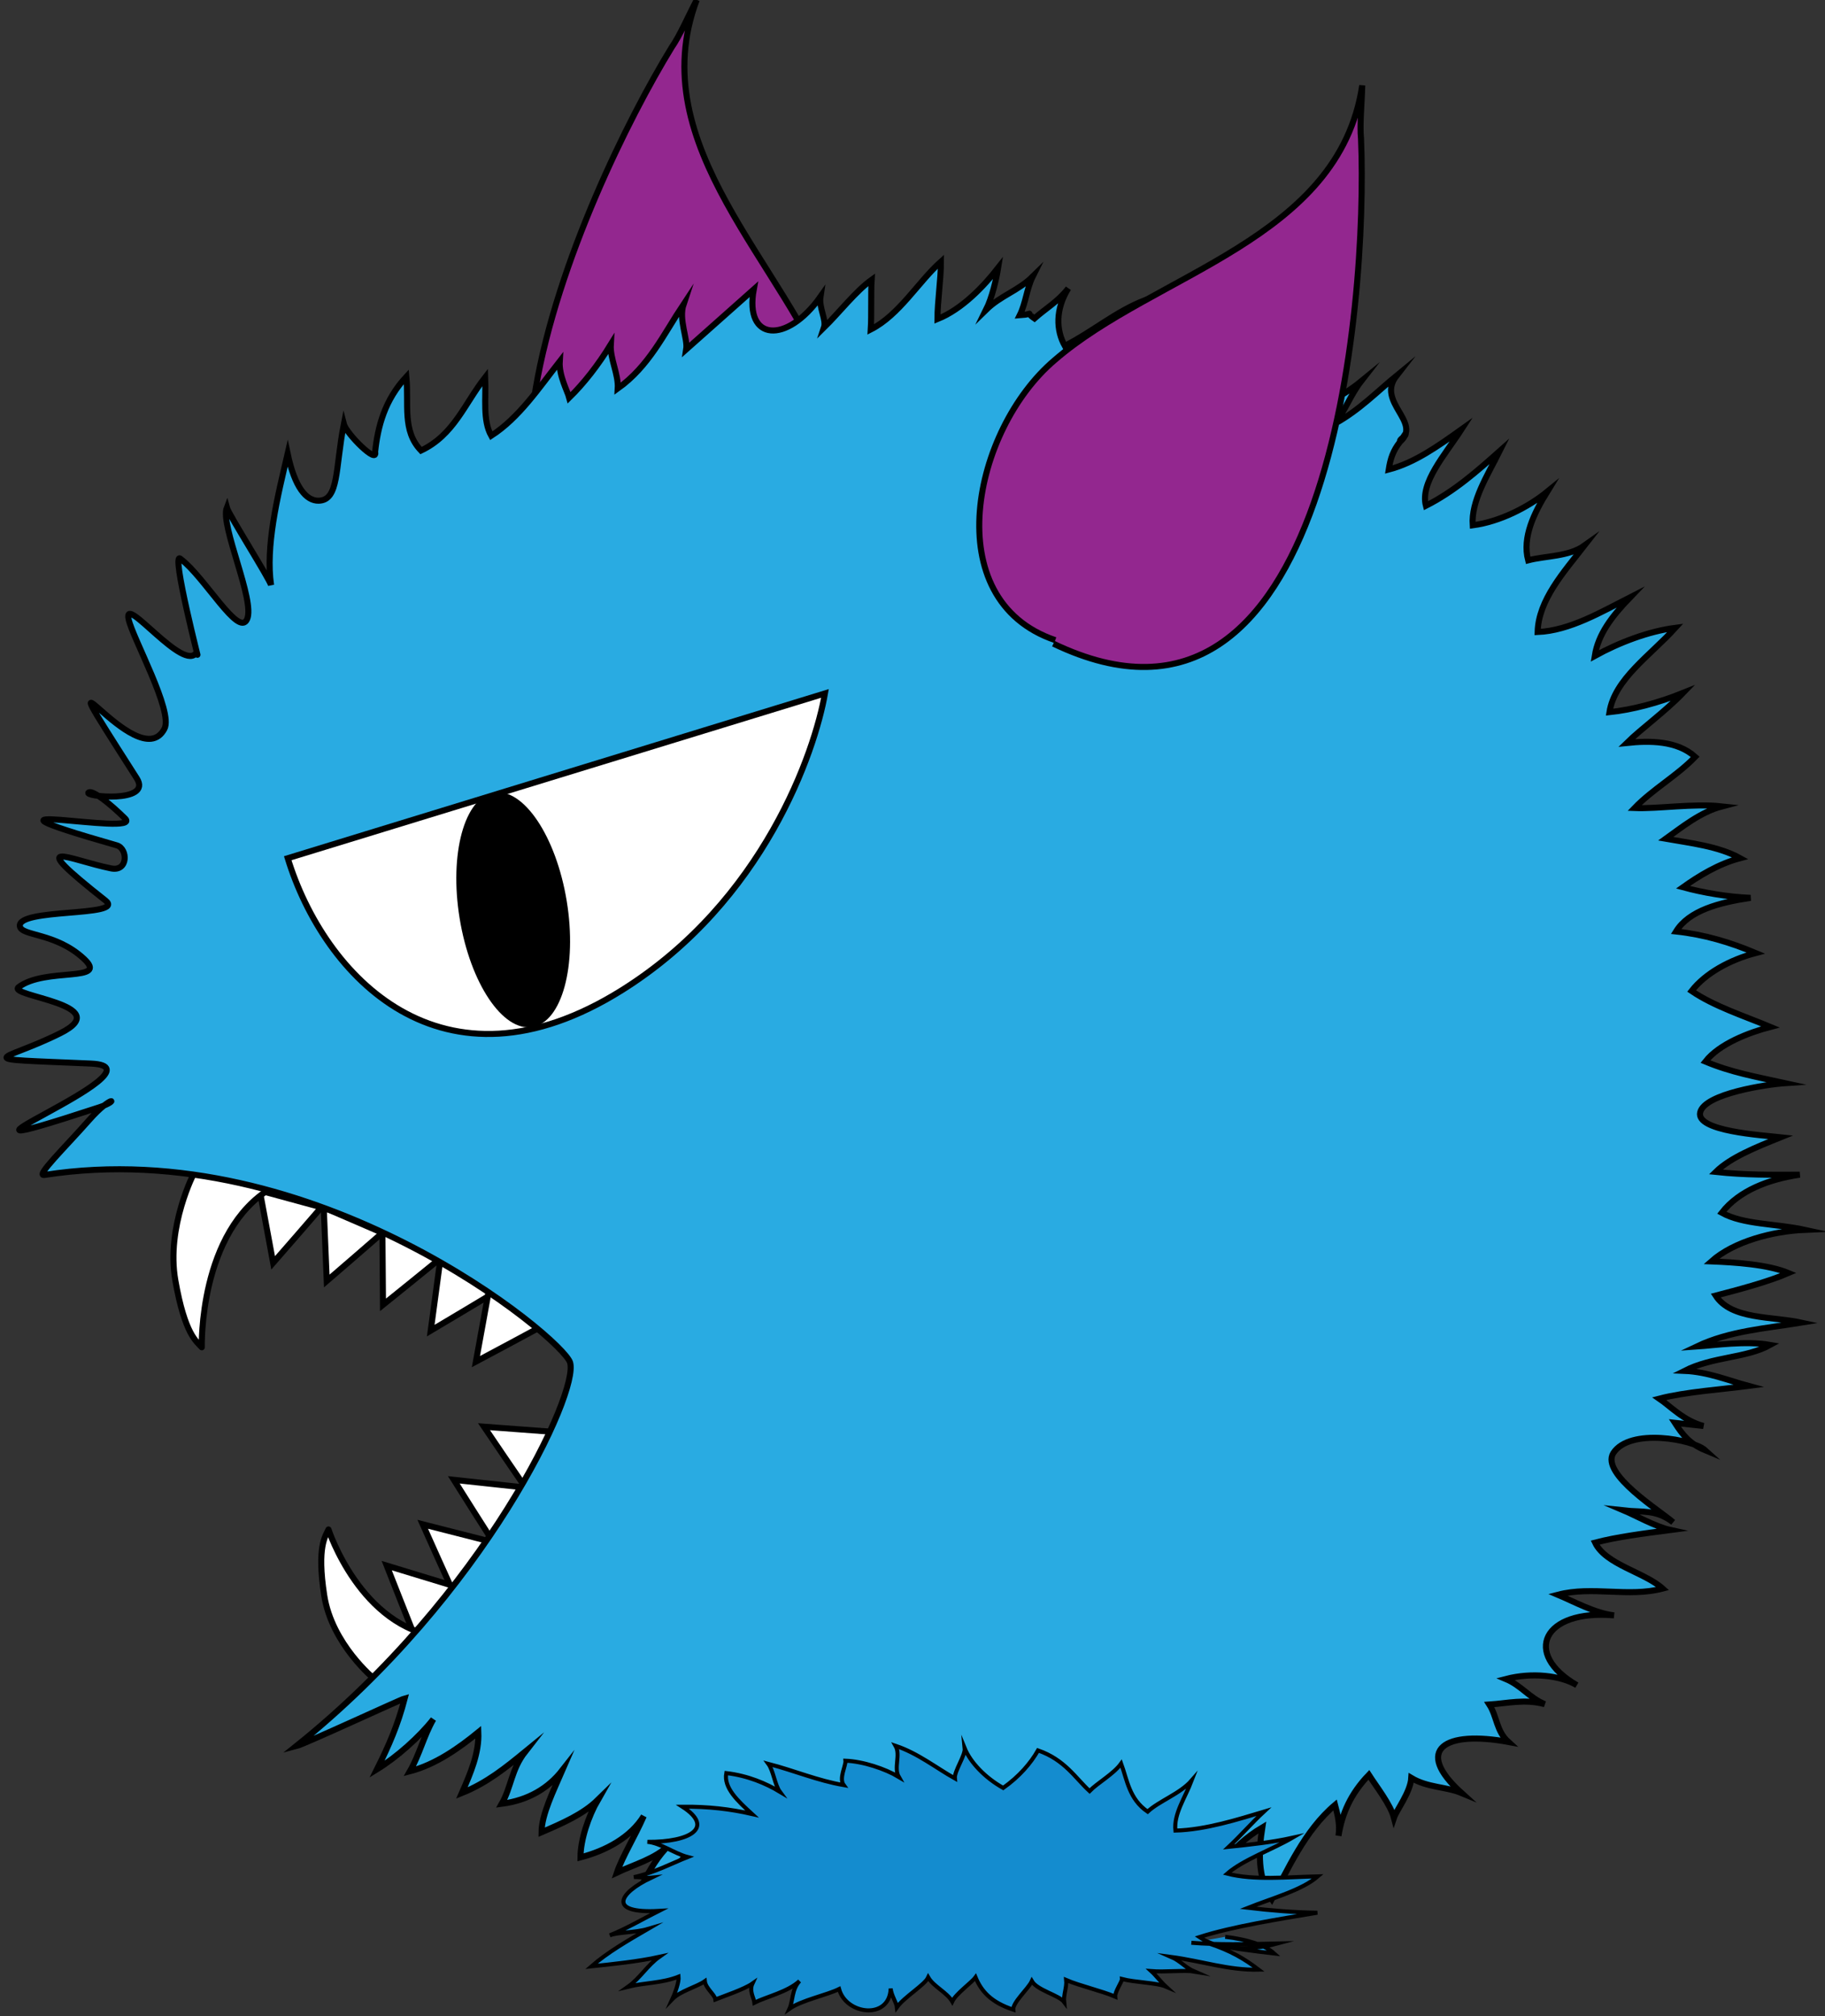 <?xml version="1.0" encoding="utf-8"?>
<!-- Generator: Adobe Illustrator 16.0.0, SVG Export Plug-In . SVG Version: 6.00 Build 0)  -->
<!DOCTYPE svg PUBLIC "-//W3C//DTD SVG 1.1//EN" "http://www.w3.org/Graphics/SVG/1.1/DTD/svg11.dtd">
<svg version="1.1" id="Laag_1" xmlns="http://www.w3.org/2000/svg" xmlns:xlink="http://www.w3.org/1999/xlink" x="0px" y="0px"
	 width="906.55px" height="1001.271px" viewBox="0 0 906.55 1001.271" enable-background="new 0 0 906.55 1001.271"
	 xml:space="preserve">
<rect x="0" y="0" width="906.55" height="1001.271" fill="#333333" stroke="none"/>
<g>
	<polygon fill="#FFFFFF" stroke="#000000" stroke-width="3" stroke-miterlimit="10" points="268.914,724.987 260.984,738.726 
		250.637,723.591 240.423,708.532 258.634,709.894 276.851,711.249 	"/>
	<polygon fill="#FFFFFF" stroke="#000000" stroke-width="3" stroke-miterlimit="10" points="253.365,752.3 244.982,765.769 
		235.146,750.304 225.429,734.917 243.588,736.878 261.751,738.829 	"/>
	<polygon fill="#FFFFFF" stroke="#000000" stroke-width="3" stroke-miterlimit="10" points="235.169,778.159 224.966,790.306 
		217.417,773.601 209.977,756.993 227.672,761.505 245.378,766.011 	"/>
	<polygon fill="#FFFFFF" stroke="#000000" stroke-width="3" stroke-miterlimit="10" points="216.288,799.815 205.533,811.481 
		198.765,794.442 192.098,777.511 209.569,782.837 227.048,788.151 	"/>
	<polygon fill="#FFFFFF" stroke="#000000" stroke-width="3" stroke-miterlimit="10" points="144.332,595.407 159.638,599.575 
		147.642,613.437 135.685,627.153 132.356,609.196 129.021,591.237 	"/>
	<polygon fill="#FFFFFF" stroke="#000000" stroke-width="3" stroke-miterlimit="10" points="175.37,605.97 189.933,612.263 
		176.092,624.286 162.312,636.171 161.563,617.925 160.807,599.675 	"/>
	<polygon fill="#FFFFFF" stroke="#000000" stroke-width="3" stroke-miterlimit="10" points="204.295,618.267 218.64,625.036 
		204.412,636.593 190.246,648.019 190.102,629.759 189.947,611.487 	"/>
	<polygon fill="#FFFFFF" stroke="#000000" stroke-width="3" stroke-miterlimit="10" points="232.077,633.356 245.321,642.091 
		229.601,651.515 213.962,660.821 216.401,642.724 218.834,624.616 	"/>
	<polygon fill="#FFFFFF" stroke="#000000" stroke-width="3" stroke-miterlimit="10" points="255.767,649.616 268.595,658.952 
		252.454,667.642 236.402,676.216 239.677,658.249 242.94,640.272 	"/>
	<path fill="#FFFFFF" stroke="#000000" stroke-width="3" stroke-linecap="round" stroke-miterlimit="10" d="M163.167,759.567
		c-1.469,3.334-5.865,8.367-2.114,32.729c3.75,24.361,25.056,41.68,25.056,41.68s42.157-19.953,32.999-20.969
		C179.092,808.565,163.167,759.567,163.167,759.567"/>
	<path fill="#FFFFFF" stroke="#000000" stroke-width="3" stroke-linecap="round" stroke-miterlimit="10" d="M100.232,669.104
		c-2.519-2.844-8.385-6.227-13.117-33.137c-4.731-26.912,9.516-53.916,9.516-53.916s46.611,2.941,38.303,7.863
		C98.635,611.431,100.232,669.104,100.232,669.104"/>
</g>
<path fill="#93278F" stroke="#000000" stroke-width="3" stroke-miterlimit="10" d="M345.058,316.809
	c-152.266-9.292-54.527-222.978-11.393-293.323c4.094-5.852,8.268-15.66,12.408-23.486c-27.332,72.672,44.623,131.66,67.031,193.548
	c18.703,49.926-6.85,132.523-67.998,121.274"/>
<path fill="#29ABE2" stroke="#000000" stroke-width="3" stroke-miterlimit="10" d="M695.417,219.455
	c-0.414-1.639,3.268-2.615,2.836-4.263L695.417,219.455c-3.451,4.393-4.729,8.266-5.582,13.736
	c12.895-3.357,24.504-11.66,36.154-19.957c-8.193,12.659-20.678,26.438-17.682,37.951c14.213-7.225,25.404-17.164,36.592-27.117
	c-6.033,12.105-14.213,24.764-13.348,36.814c13.328-1.723,27.527-8.943,37.008-16.684c-6.451,10.455-12.5,22.577-9.477,34.073
	c8.588-2.263,20.205-1.784,27.959-7.322c-10.307,13.231-22.83,27.029-23.242,42.927c15.904-0.64,31.832-10.074,46.029-17.297
	c-9.014,9.38-15.916,18.19-17.646,29.178c12.061-6.661,26.693-12.235,40.039-13.97c-12.498,13.791-30.166,25.42-32.738,41.891
	c11.188-1.171,24.111-4.547,36.57-9.565c-9.033,9.382-20.654,17.679-27.973,24.864c11.195-1.176,24.961-1.266,33.994,6.891
	c-9.027,9.387-21.102,16.054-30.133,25.427c11.605,0.481,29.25-2.376,43.443-0.826c-10.752,2.804-20.229,10.561-27.949,16.075
	c12.023,2.13,26.232,3.678,36.961,9.642c-10.734,2.806-20.645,8.91-28.387,14.435c9.895,2.677,21.943,4.793,33.562,5.279
	c-15.486,2.281-30.57,6.233-37.012,16.687c14.182,1.562,26.652,5.297,39.574,10.705c-12.912,3.375-24.967,10.045-31.855,18.853
	c11.166,7.613,26.246,12.458,39.135,17.842c-10.734,2.805-25.369,8.4-32.271,17.211c12.906,5.4,24.943,7.512,39.588,10.717
	c-9.041,0.607-40.016,5.186-42.184,14.523c-2.146,9.35,30.549,11.309,40.01,12.354c-12.479,5.021-24.967,10.033-32.271,17.213
	c14.18,1.537,27.959,1.459,41.721,1.373c-15.488,2.291-30.125,7.867-38.732,18.9c10.773,5.959,26.676,5.309,41.307,8.488
	c-15.916,0.67-35.291,5.719-46.479,15.67c11.619,0.475,27.971,1.471,38.297,5.771c-10.33,4.467-25.396,8.408-36.164,11.217
	c7.742,12,27.969,10.234,42.598,13.422c-17.646,2.869-35.709,4.074-52.084,11.869c9.057-0.623,24.541-2.912,36.592-0.799
	c-12.041,6.668-28.396,5.664-42.613,12.889c11.621,0.49,21.93,4.809,31.84,7.473c-13.342,1.736-31.426,2.961-44.332,6.322
	c5.604,3.816,12.029,10.904,21.953,13.57c-4.734-0.518-9.477-1.029-14.211-1.547c3.863,5.99,7.311,10.371,15.057,13.604
	c-6.021-5.439-37.441-11.262-45.633,1.4c-6.438,10.453,23.656,28.924,29.68,34.357c-8.604-6.518-15.053-4.846-24.508-5.889
	c5.154,2.176,15.9,8.143,23.23,9.734c-13.346,1.729-26.703,3.451-37.451,6.273c5.178,10.928,24.516,14.652,33.566,22.814
	c-17.229,4.496-34.871-1.416-52.082,3.074c7.75,3.246,18.51,9.211,27.949,10.232c-35.283-3.043-45.611,18.947-18.5,34.674
	c-8.197-4.877-22.396-6.424-35.293-3.066c7.734,3.246,11.602,9.25,19.352,12.504c-9.895-2.678-18.484-0.428-27.539,0.17
	c3.863,6.025,3.439,13.146,9.461,18.594c-31.418-5.834-47.342,3.604-23.25,25.365c-7.764-3.229-16.801-2.613-24.971-7.506
	c-0.438,7.131-7.324,15.951-8.613,19.801c-1.709-6.564-8.6-15.297-12.467-21.312c-9.043,9.387-13.354,19.281-15.082,30.275
	c0.857-5.496-0.43-10.43-1.715-15.352c-15.059,12.711-23.689,32.502-31.418,46.816c-7.324-10.365-6.449-24.633-4.719-35.621
	c-15.957,9.445-25.846,24.314-33.584,38.617c3.016-6.055,0.859-14.252,1.703-19.748c-14.188,7.221-22.381,19.877-33.555,29.83
	c-0.008-8.77-0.424-19.186,1.727-28.523c-4.326,9.896-13.771,17.639-25.857,24.291c2.6-7.689-0.816-12.061,4.332-18.662
	c-7.291,7.184-14.629,14.344-21.963,21.525c1.291-3.848,0.004-8.783,1.311-12.619c-7.336,7.174-16.797,14.914-27.129,19.379
	c-2.156-8.213-0.426-19.197,2.176-26.889c-14.203,7.209-23.264,16.6-36.17,19.982c3.018-6.055,5.611-13.754,13.367-19.291
	c-13.795,8.875-32.721,15.566-48.658,16.236c5.191-6.623,9.502-16.525,17.225-22.059c-7.723,5.531-14.199,7.225-24.084,13.322
	c4.309-9.916,12.902-20.936,12.928-29.693c-17.648,2.844-31.438,20.484-47.35,29.906c5.164-6.602,5.59-13.736,10.748-20.342
	c-11.623,8.295-24.959,18.797-42.172,23.291c2.164-9.324,8.617-19.793,15.924-26.963c-9.029,9.387-18.512,17.113-30.984,22.135
	c0.426-7.119,2.588-16.471,7.33-24.715c-6.451,10.457-14.643,14.344-24.971,18.812c3.02-6.055,7.771-14.318,13.352-19.291
	c-7.318,7.172-18.082,9.982-26.24,13.891c2.566-7.697,9.018-18.162,13.342-28.07c-6.465,10.461-18.506,17.127-31.434,20.5
	c0.006-8.77,3.881-20.305,8.639-28.572c-7.338,7.186-17.652,11.639-27.984,16.094c0.021-8.783,6.037-20.873,10.33-30.775
	c-6.884,8.811-16.783,14.908-30.108,16.646c4.725-8.25,4.745-17.037,11.632-25.859c-9.481,7.752-18.957,15.494-31.435,20.498
	c4.312-9.877,8.618-19.791,8.188-30.205c-9.448,7.721-21.103,16.043-33.994,19.412c4.741-8.242,6.888-17.6,11.632-25.842
	c-6.889,8.816-18.093,18.773-27.986,24.859c6.031-12.111,10.341-22.006,13.777-35.189c-2.143,0.555-49.613,22.6-53.936,23.705
	c93.92-75.215,140.609-175.775,136.08-190.541c-3.707-12.084-126.633-114.141-261.143-93.131
	c-4.625,0.721,10.033-13.439,22.26-27.297c11.505-13.035,15.326-9.701,4.985-6.312c-105.68,34.631,37.496-19.912-4.069-21.717
	c-62.45-2.707-44.402-0.447-15.186-15.115c28.26-14.187-26.714-18.354-20.788-22.843c13.273-10.042,45.37-2.146,32.368-14.166
	c-14.127-13.063-31.244-11.087-31.753-16.174c-0.441-4.397,12.063-5.573,23.831-6.565c12.435-1.049,24.044-1.895,18.69-6.122
	c-41.277-32.592-18.369-20.216,2.812-15.939c8.593,1.729,8.367-9.859,2.831-11.444c-88.759-25.425,13.734-3.83,4.112-13.343
	c-7.752-7.664-16.02-14.071-18.032-12.972c-3.674,2.01,31.958,5.733,23.822-7.006c-52.681-82.492,0.407,0.66,13.743-24.532
	c4.581-8.654-15.803-45.091-17.794-54.476c-2.781-13.11,27.925,27.482,33.839,16.298c3.005,11.499-13.549-52.085-7.917-46.143
	c11.912,8.939,28.728,39.116,32.931,29.906c4.197-9.21-13.499-46.693-10.062-55.488c0.868,3.271,21.129,35.258,22,38.541
	c-1.408-9.534-0.626-20.422,1.046-31.225c1.885-12.152,4.892-24.194,7.178-34.078c3.539,16.836,9.263,23.48,15.396,23.356
	c10.228-0.211,8.219-16.133,12.532-38.097c1.284,4.933,16.947,20.377,15.527,13.895c1.312-12.621,4.754-25.806,15.521-37.383
	c1.286,13.703-2.173,26.888,7.295,36.678c16.348-7.764,21.527-23.156,31.864-36.39c0.427,10.417-1.305,21.392,2.996,29.039
	c13.768-8.868,23.668-23.729,34.025-36.958c-0.443,7.125,3.842,14.776,4.703,18.059c7.326-7.185,14.242-16.009,20.662-26.45
	c-0.424,7.123,3.893,14.77,3.453,21.906c15.492-11.062,22.834-27.019,32.715-41.9c-2.578,7.698,2.152,16.994,1.283,22.482
	c11.205-9.952,22.393-19.893,33.562-29.829c-4.734,25.805,16.373,27.308,33.145,3.607c-0.854,5.496,3.025,11.509,1.734,15.347
	c7.314-7.185,15.916-18.194,23.686-23.733c-0.441,7.134-0.01,17.554-0.447,24.688c14.217-7.225,23.668-23.729,34.867-33.698
	c-0.002,8.784-1.734,19.756-1.736,28.538c12.475-5.007,23.229-16.607,30.146-25.433c-0.873,5.501-3.021,14.825-6.039,20.886
	c7.318-7.184,15.914-9.42,23.23-16.604c-3.018,6.051-3.441,13.172-6.455,19.237c9.02-0.615,1.723-2.204,7.312,1.595
	c5.578-4.979,11.621-8.291,16.799-14.934c-6.471,10.468-6.043,20.885-1.738,28.536c14.197-7.21,25.391-17.164,40.006-22.735
	c-3.857,11.533-9.037,26.924-1.715,37.289c11.607-8.3,24.959-18.809,41.316-26.599c-24.105,30.879,9.021,34.5,37.004,18.418
	c-4.326,9.892-8.617,19.791-8.217,30.201c15.078-3.929,29.281-11.153,38.742-18.9c-5.154,6.628-7.738,14.315-12.902,20.921
	c12.043-6.642,21.092-16.017,30.555-23.769C683.396,199.8,706.623,209.51,695.417,219.455"/>
<path fill="#148CCF" stroke="#000000" stroke-width="2" stroke-miterlimit="10" d="M591.789,964.825
	c12.936,1.062,27.857,0.717,42.791,0.359c-14.551,3.93-29.604,3.078-38.803-3.176c16.537-5.324,39.686-8.941,58.6-12.105
	c-10.695-0.088-23.635-1.15-34.439-2.439c12.309-4.881,26.855-8.801,34.695-15.633c-14.939,0.35-31.854,2.109-45.027-1.334
	c7.83-6.834,22.266-11.941,32.346-17.799c-10.432,2.291-21.016,3.381-31.57,4.49c5.822-5.438,11.564-12.041,17.408-17.463
	c-12.455,3.715-28.982,9.025-43.908,9.385c-0.875-8.33,4.729-16.133,8.092-24.898c-5.727,6.605-16.061,10.096-21.9,15.502
	c-9.191-6.262-10.188-15.781-13.158-23.887c-3.74,5.197-11.812,9.635-15.68,13.65c-7.088-6.482-12.305-15.566-25.605-20.189
	c-3.627,6.383-9.34,12.998-17.299,18.643c-9.084-5.078-16.305-12.754-19.133-19.676c0.361,3.572-5.234,11.367-4.875,14.945
	c-9.084-5.074-18.398-12.52-29.469-16.203c2.615,4.547-1.01,10.936,1.611,15.471c-6.836-4.08-17.898-7.754-26.492-8.059
	c0.252,2.379-3.354,8.773-0.875,12.119c-13.049-2.252-24.246-7.104-37.418-10.551c2.479,3.344,3.215,10.484,5.695,13.836
	c-6.83-4.09-15.791-7.979-26.6-9.26c-1.359,7.359,5.711,13.84,12.787,20.334c-10.926-2.484-21.738-3.771-34.57-3.633
	c16.051,10.359,3.969,17.615-17.414,17.449c6.469,0.527,13.428,5.816,20.023,7.541c-8.219,3.256-16.314,7.703-26.748,9.992
	c2.115-0.217,6.469,0.529,8.568,0.299c-16.297,7.73-21.631,17.896,3.85,16.457c-6.104,3.035-16.178,8.898-24.389,12.146
	c4.117-1.629,12.699-1.311,18.916-3.16c-10.088,5.861-20.152,11.711-27.996,18.551c10.572-1.1,23.254-2.42,33.703-4.715
	c-5.971,4.232-9.58,10.633-15.559,14.859c8.33-2.068,16.91-1.762,25.133-5.018c0.246,2.385-1.377,7.363-3.111,11.152
	c3.852-4.012,12.182-6.08,16.16-8.9c0.391,3.57,4.969,6.701,5.223,9.088c4.117-1.641,14.438-5.119,18.428-7.934
	c-1.752,3.795,0.725,7.141,0.963,9.521c6.119-3.043,16.547-5.33,22.422-10.76c-3.869,4.021-3.254,9.971-4.992,13.76
	c5.955-4.23,18.525-6.738,24.633-9.779c3.469,12.869,25.098,15.439,25.623-0.256c0.363,3.566,2.852,6.918,3.104,9.307
	c3.725-5.201,13.811-11.061,15.545-14.85c2.604,4.541,9.324,7.459,11.941,11.996c1.75-3.803,9.705-9.436,11.562-12.027
	c2.869,6.918,7.697,12.43,18.775,16.09c-0.375-3.572,7.461-10.395,9.201-14.182c2.627,4.535,13.562,7.016,16.043,10.357
	c-0.377-3.562,1.373-7.352,1.008-10.922c6.723,2.895,17.654,5.379,24.365,8.273c-0.242-2.371,3.475-7.578,3.355-8.762
	c6.609,1.719,17.293,1.818,21.789,3.754c-2.365-2.156-4.859-5.514-7.225-7.668c6.465,0.521,17.025-0.562,21.389,0.184
	c-4.479-1.938-6.951-5.295-11.434-7.232c15.178,2.029,28.475,6.676,43.389,6.326c-6.949-5.297-13.789-9.4-24.85-13.062
	c10.934,2.479,21.76,3.756,32.578,5.029c-4.721-4.312-13.549-7.014-24.359-8.293"/>
<path fill="#FFFFFF" stroke="#000000" stroke-width="3" stroke-miterlimit="10" d="M142.928,426.215
	c17.933,58.464,76.682,121.553,166.07,65.493c70.539-44.235,95.803-118.622,100.793-147.333L142.928,426.215z"/>
<path d="M281.517,447.486c5.264,32.135-2.363,60.14-17.055,62.546c-14.691,2.396-30.855-21.706-36.125-53.833
	c-5.272-32.146,2.354-60.162,17.051-62.57C260.063,391.223,276.242,415.326,281.517,447.486z"/>
<path fill="#93278F" stroke="#000000" stroke-width="3" stroke-miterlimit="10" d="M523.271,319.662
	c137.561,66.029,156.215-168.228,152.811-250.667c-0.717-7.104,0.387-17.701,0.594-26.57
	c-11.504,76.816-103.105,93.309-152.805,136.439c-40.654,34.46-58.521,119.058,0.332,139.048"/>
</svg>
